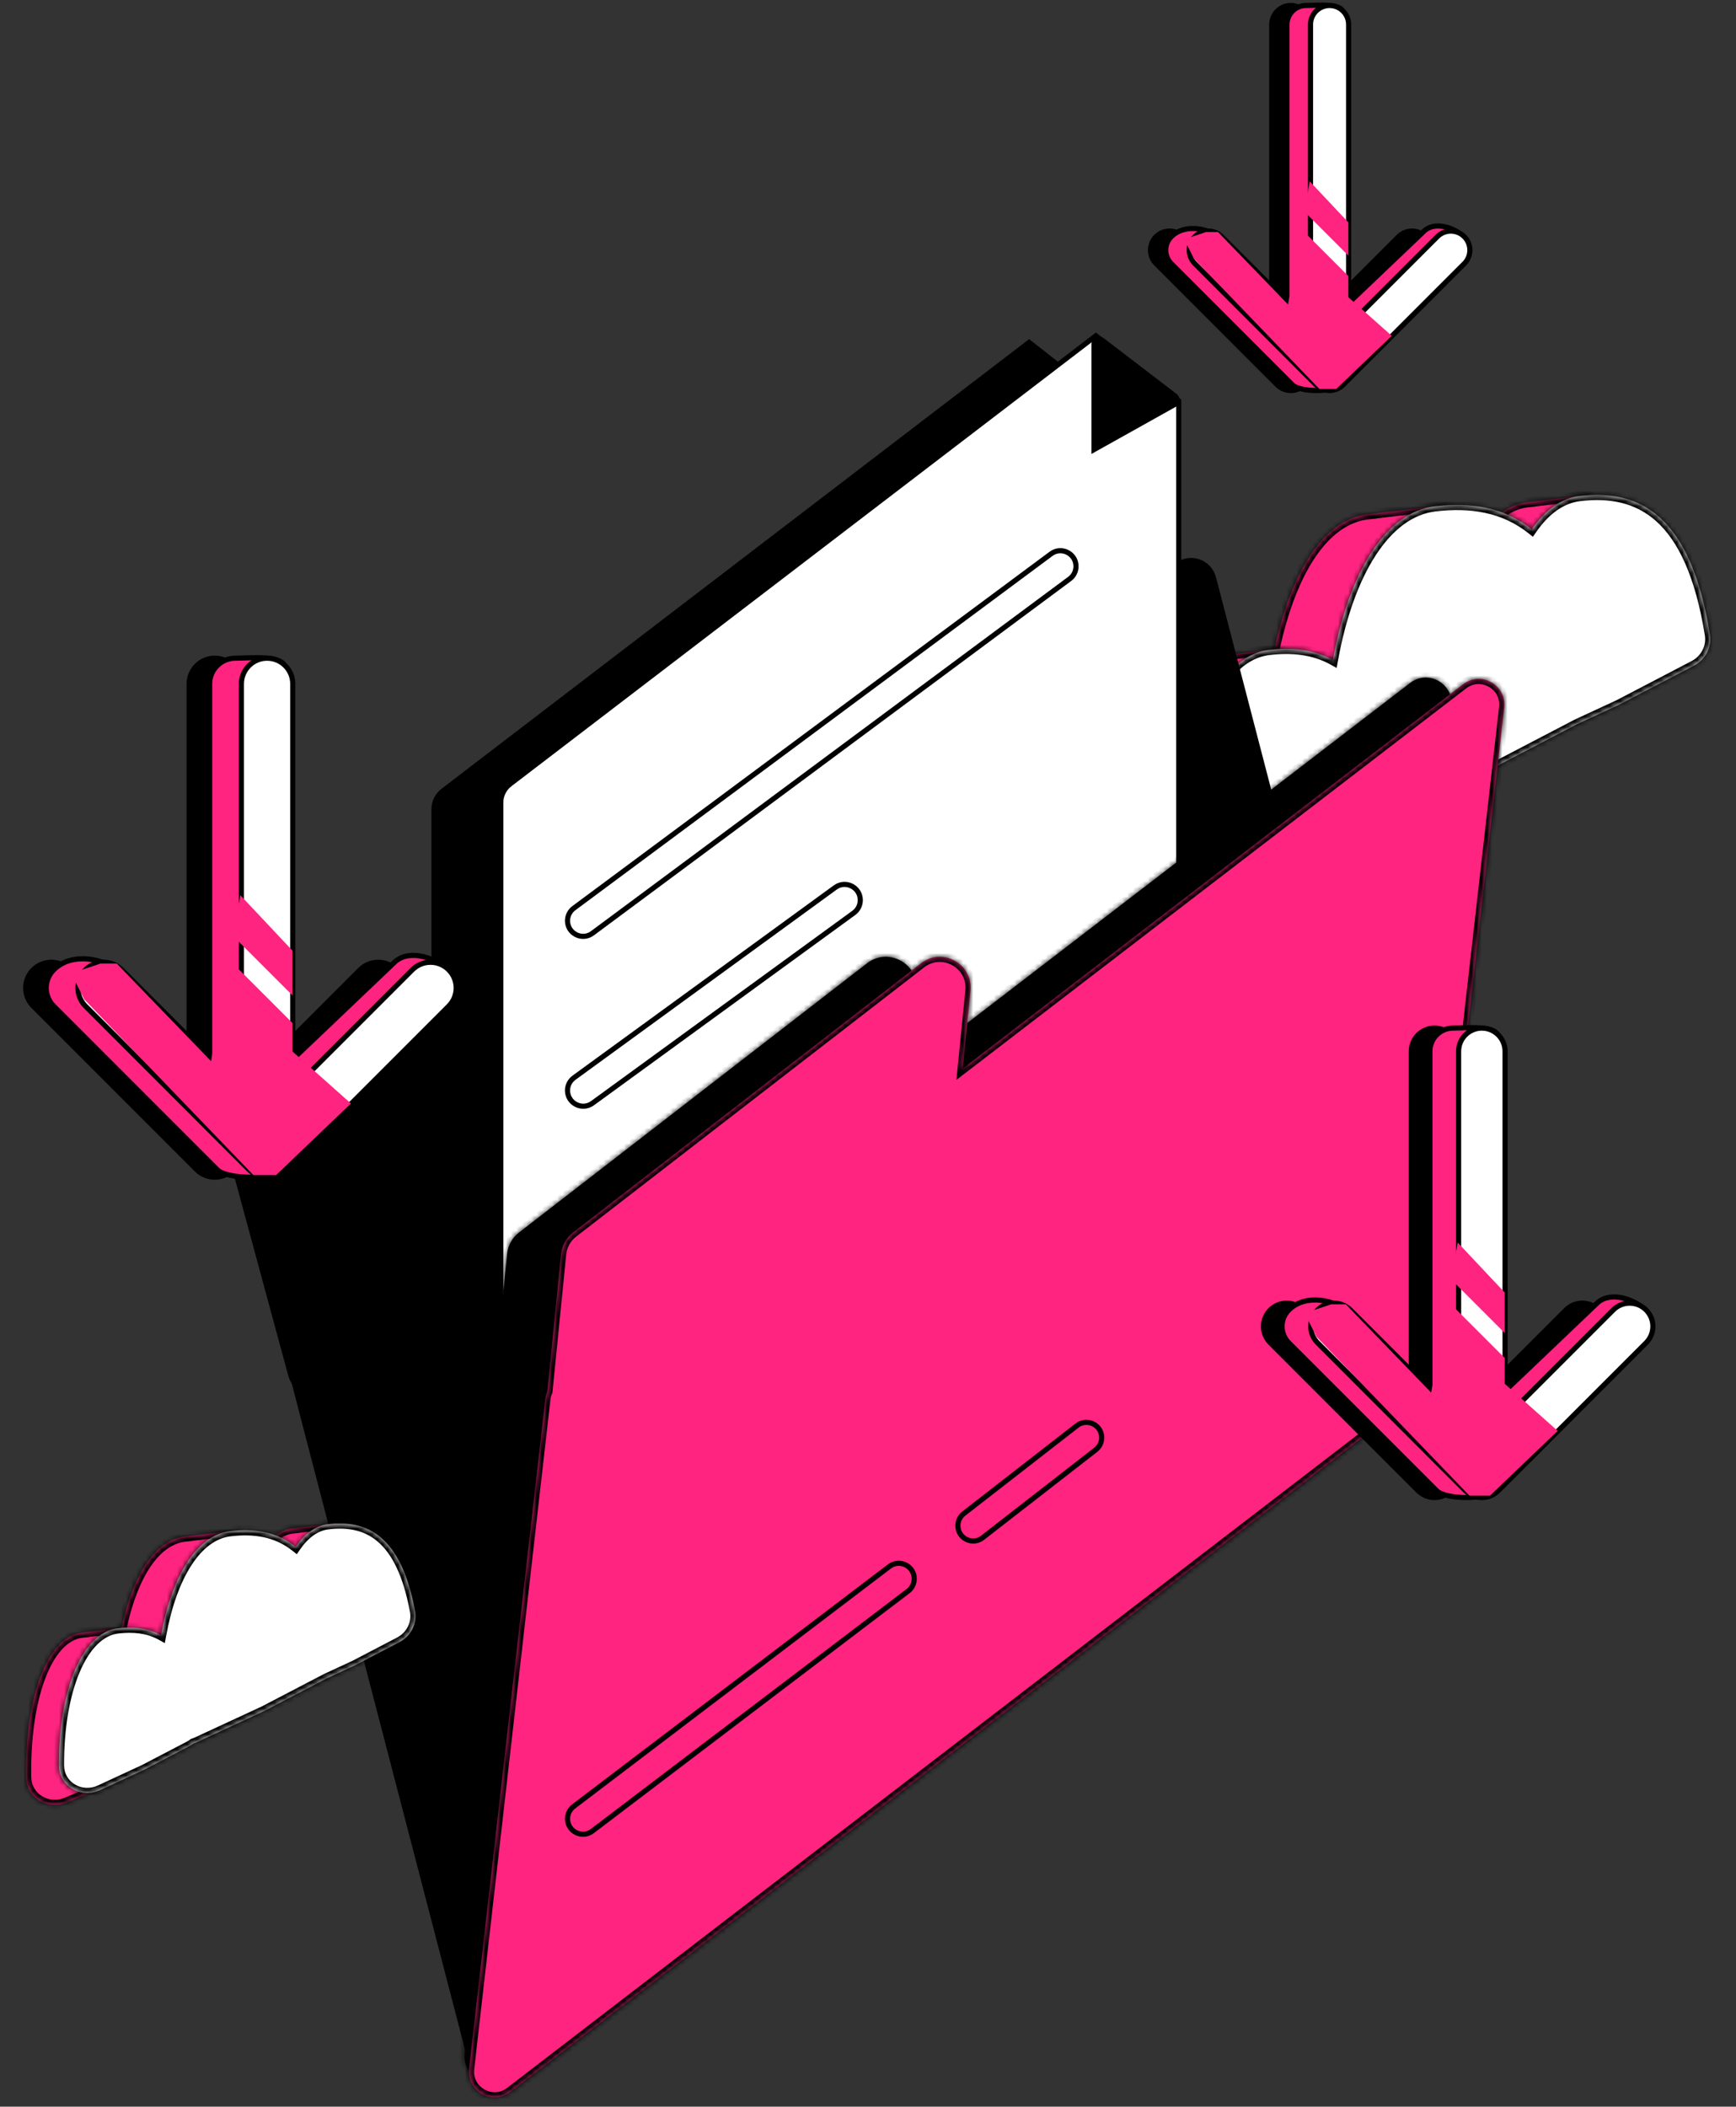 <svg width="338" height="410" viewBox="0 0 338 410" fill="none" xmlns="http://www.w3.org/2000/svg">
<rect x="0" y="0" width="338" height="410" fill="#333333" stroke="none"/>
<mask id="path-1-inside-1_134_3" fill="white">
<path fill-rule="evenodd" clip-rule="evenodd" d="M309.884 96.26L297.743 97.7L297.743 97.705C297.588 97.72 297.432 97.737 297.276 97.756C286.349 99.052 280.117 119.391 281.347 143.223C281.553 147.204 285.683 149.617 289.36 148.078L304.361 141.8L319.58 134.078C321.825 132.939 323.137 130.507 322.743 128.02C320.523 114.028 316.085 105.562 310.474 101.233L309.884 96.26Z"/>
</mask>
<path fill-rule="evenodd" clip-rule="evenodd" d="M309.884 96.26L297.743 97.7L297.743 97.705C297.588 97.72 297.432 97.737 297.276 97.756C286.349 99.052 280.117 119.391 281.347 143.223C281.553 147.204 285.683 149.617 289.36 148.078L304.361 141.8L319.58 134.078C321.825 132.939 323.137 130.507 322.743 128.02C320.523 114.028 316.085 105.562 310.474 101.233L309.884 96.26Z" fill="#FF2480"/>
<path d="M297.743 97.7L297.625 96.707L296.632 96.825L296.75 97.818L297.743 97.7ZM309.884 96.26L310.877 96.142L310.76 95.149L309.767 95.267L309.884 96.26ZM297.743 97.705L297.84 98.7L298.857 98.602L298.736 97.587L297.743 97.705ZM281.347 143.223L282.346 143.171L281.347 143.223ZM289.36 148.078L289.746 149.001L289.746 149.001L289.36 148.078ZM304.361 141.8L304.747 142.722L304.78 142.708L304.813 142.692L304.361 141.8ZM319.58 134.078L319.128 133.186L319.128 133.186L319.58 134.078ZM322.743 128.02L323.73 127.864L323.73 127.864L322.743 128.02ZM310.474 101.233L309.481 101.351L309.531 101.769L309.864 102.025L310.474 101.233ZM297.86 98.693L310.002 97.253L309.767 95.267L297.625 96.707L297.86 98.693ZM298.736 97.587L298.736 97.582L296.75 97.818L296.75 97.823L298.736 97.587ZM297.393 98.749C297.543 98.731 297.691 98.715 297.84 98.7L297.646 96.71C297.484 96.726 297.321 96.743 297.158 96.763L297.393 98.749ZM282.346 143.171C281.735 131.342 282.981 120.432 285.7 112.357C288.451 104.188 292.556 99.323 297.393 98.749L297.158 96.763C291.068 97.485 286.594 103.437 283.805 111.719C280.984 120.096 279.729 131.272 280.349 143.275L282.346 143.171ZM288.974 147.156C285.888 148.447 282.513 146.41 282.346 143.171L280.349 143.275C280.592 147.998 285.478 150.787 289.746 149.001L288.974 147.156ZM303.974 140.877L288.974 147.156L289.746 149.001L304.747 142.722L303.974 140.877ZM319.128 133.186L303.908 140.908L304.813 142.692L320.033 134.97L319.128 133.186ZM321.755 128.177C322.078 130.213 321.005 132.234 319.128 133.186L320.033 134.97C322.645 133.644 324.196 130.8 323.73 127.864L321.755 128.177ZM309.864 102.025C315.179 106.126 319.552 114.29 321.755 128.177L323.73 127.864C321.494 113.766 316.991 104.998 311.085 100.442L309.864 102.025ZM308.891 96.377L309.481 101.351L311.468 101.116L310.877 96.142L308.891 96.377Z" fill="black" mask="url(#path-1-inside-1_134_3)"/>
<mask id="path-3-inside-2_134_3" fill="white">
<path fill-rule="evenodd" clip-rule="evenodd" d="M282.33 98.189L266.864 100.024L266.865 100.03C266.666 100.049 266.468 100.071 266.269 100.094C252.019 101.785 244.038 128.899 246.107 160.184C246.37 164.162 250.5 166.576 254.177 165.037L275.294 156.199L295.704 145.843C297.949 144.704 299.256 142.269 298.884 139.78C296.119 121.278 290.379 110.154 283.082 104.525L282.33 98.189Z"/>
</mask>
<path fill-rule="evenodd" clip-rule="evenodd" d="M282.33 98.189L266.864 100.024L266.865 100.03C266.666 100.049 266.468 100.071 266.269 100.094C252.019 101.785 244.038 128.899 246.107 160.184C246.37 164.162 250.5 166.576 254.177 165.037L275.294 156.199L295.704 145.843C297.949 144.704 299.256 142.269 298.884 139.78C296.119 121.278 290.379 110.154 283.082 104.525L282.33 98.189Z" fill="#FF2480"/>
<path d="M266.864 100.024L266.746 99.031L265.753 99.148L265.871 100.141L266.864 100.024ZM282.33 98.189L283.323 98.071L283.206 97.078L282.213 97.196L282.33 98.189ZM266.865 100.03L266.961 101.025L267.978 100.927L267.858 99.912L266.865 100.03ZM246.107 160.184L247.105 160.118L247.105 160.118L246.107 160.184ZM254.177 165.037L253.791 164.115L253.791 164.115L254.177 165.037ZM275.294 156.199L275.68 157.121L275.714 157.107L275.746 157.091L275.294 156.199ZM295.704 145.843L296.157 146.735L296.157 146.735L295.704 145.843ZM298.884 139.78L297.895 139.928L297.895 139.928L298.884 139.78ZM283.082 104.525L282.089 104.642L282.139 105.06L282.471 105.316L283.082 104.525ZM266.982 101.017L282.448 99.182L282.213 97.196L266.746 99.031L266.982 101.017ZM267.858 99.912L267.857 99.906L265.871 100.141L265.872 100.148L267.858 99.912ZM266.387 101.087C266.579 101.065 266.77 101.044 266.961 101.025L266.768 99.035C266.563 99.055 266.357 99.077 266.151 99.101L266.387 101.087ZM247.105 160.118C246.076 144.565 247.551 130.098 251.02 119.349C252.755 113.973 254.973 109.575 257.585 106.437C260.191 103.305 263.147 101.472 266.387 101.087L266.151 99.101C262.266 99.562 258.881 101.752 256.047 105.157C253.219 108.556 250.9 113.21 249.117 118.734C245.55 129.786 244.069 144.519 245.109 160.25L247.105 160.118ZM253.791 164.115C250.71 165.404 247.32 163.373 247.105 160.118L245.109 160.25C245.42 164.951 250.289 167.749 254.563 165.96L253.791 164.115ZM274.908 155.276L253.791 164.115L254.563 165.96L275.68 157.121L274.908 155.276ZM295.252 144.951L274.841 155.307L275.746 157.091L296.157 146.735L295.252 144.951ZM297.895 139.928C298.201 141.976 297.126 144 295.252 144.951L296.157 146.735C298.772 145.408 300.311 142.563 299.873 139.632L297.895 139.928ZM282.471 105.316C289.467 110.714 295.145 121.529 297.895 139.928L299.873 139.632C297.092 121.028 291.29 109.594 283.693 103.733L282.471 105.316ZM281.337 98.306L282.089 104.642L284.075 104.407L283.323 98.071L281.337 98.306Z" fill="black" mask="url(#path-3-inside-2_134_3)"/>
<mask id="path-5-inside-3_134_3" fill="white">
<path fill-rule="evenodd" clip-rule="evenodd" d="M249.356 126.218L237.214 127.659L237.215 127.664C237.059 127.679 236.903 127.696 236.747 127.714C225.82 129.01 219.588 149.349 220.819 173.182C221.024 177.162 225.154 179.576 228.831 178.037L243.832 171.758L259.051 164.036C261.296 162.897 262.609 160.465 262.214 157.979C259.994 143.986 255.556 135.52 249.946 131.192L249.356 126.218Z"/>
</mask>
<path fill-rule="evenodd" clip-rule="evenodd" d="M249.356 126.218L237.214 127.659L237.215 127.664C237.059 127.679 236.903 127.696 236.747 127.714C225.82 129.01 219.588 149.349 220.819 173.182C221.024 177.162 225.154 179.576 228.831 178.037L243.832 171.758L259.051 164.036C261.296 162.897 262.609 160.465 262.214 157.979C259.994 143.986 255.556 135.52 249.946 131.192L249.356 126.218Z" fill="#FF2480"/>
<path d="M237.214 127.659L237.096 126.666L236.103 126.783L236.221 127.776L237.214 127.659ZM249.356 126.218L250.349 126.1L250.231 125.107L249.238 125.225L249.356 126.218ZM237.215 127.664L237.311 128.659L238.328 128.56L238.208 127.546L237.215 127.664ZM220.819 173.182L221.817 173.13L220.819 173.182ZM228.831 178.037L228.445 177.114L228.445 177.114L228.831 178.037ZM243.832 171.758L244.218 172.681L244.252 172.667L244.284 172.65L243.832 171.758ZM259.051 164.036L258.599 163.145L258.599 163.145L259.051 164.036ZM262.214 157.979L263.202 157.822L263.202 157.822L262.214 157.979ZM249.946 131.192L248.953 131.31L249.002 131.727L249.335 131.984L249.946 131.192ZM237.332 128.652L249.474 127.211L249.238 125.225L237.096 126.666L237.332 128.652ZM238.208 127.546L238.207 127.541L236.221 127.776L236.222 127.781L238.208 127.546ZM236.865 128.707C237.014 128.689 237.163 128.673 237.311 128.659L237.118 126.668C236.955 126.684 236.792 126.702 236.629 126.721L236.865 128.707ZM221.817 173.13C221.207 161.301 222.453 150.39 225.172 142.316C227.923 134.146 232.028 129.281 236.865 128.707L236.629 126.721C230.54 127.443 226.065 133.396 223.276 141.678C220.455 150.055 219.2 161.23 219.82 173.233L221.817 173.13ZM228.445 177.114C225.359 178.406 221.984 176.369 221.817 173.13L219.82 173.233C220.064 177.956 224.949 180.746 229.218 178.959L228.445 177.114ZM243.446 170.836L228.445 177.114L229.218 178.959L244.218 172.681L243.446 170.836ZM258.599 163.145L243.379 170.867L244.284 172.65L259.504 164.928L258.599 163.145ZM261.226 158.136C261.55 160.172 260.476 162.192 258.599 163.145L259.504 164.928C262.116 163.603 263.668 160.758 263.202 157.822L261.226 158.136ZM249.335 131.984C254.65 136.085 259.023 144.248 261.226 158.136L263.202 157.822C260.965 143.725 256.462 134.956 250.557 130.4L249.335 131.984ZM248.363 126.336L248.953 131.31L250.939 131.074L250.349 126.1L248.363 126.336Z" fill="black" mask="url(#path-5-inside-3_134_3)"/>
<mask id="path-7-inside-4_134_3" fill="white">
<path fill-rule="evenodd" clip-rule="evenodd" d="M289.101 150.294L307.012 140.955L315.199 137.164L329.824 129.539C332.034 128.387 333.32 125.972 332.926 123.51C329.157 99.987 319.031 95.174 307.55 96.537C303.973 96.961 300.822 99.274 298.24 103.019C292.777 98.656 286.259 97.723 279.357 98.541C269.778 99.678 262.601 111.442 259.509 128.446C255.748 126.37 251.487 125.965 247.022 126.495C236.152 127.785 229.222 146.508 230.223 169.888C230.397 173.964 234.693 176.373 238.395 174.659L254.671 167.123L269.295 159.498C269.41 159.438 269.521 159.375 269.631 159.309L289.101 150.294Z"/>
</mask>
<path fill-rule="evenodd" clip-rule="evenodd" d="M289.101 150.294L307.012 140.955L315.199 137.164L329.824 129.539C332.034 128.387 333.32 125.972 332.926 123.51C329.157 99.987 319.031 95.174 307.55 96.537C303.973 96.961 300.822 99.274 298.24 103.019C292.777 98.656 286.259 97.723 279.357 98.541C269.778 99.678 262.601 111.442 259.509 128.446C255.748 126.37 251.487 125.965 247.022 126.495C236.152 127.785 229.222 146.508 230.223 169.888C230.397 173.964 234.693 176.373 238.395 174.659L254.671 167.123L269.295 159.498C269.41 159.438 269.521 159.375 269.631 159.309L289.101 150.294Z" fill="white"/>
<path d="M307.012 140.955L306.592 140.048L306.57 140.058L306.55 140.068L307.012 140.955ZM289.101 150.294L289.521 151.201L289.542 151.192L289.563 151.181L289.101 150.294ZM315.199 137.164L315.62 138.072L315.641 138.062L315.662 138.051L315.199 137.164ZM329.824 129.539L329.361 128.652L329.361 128.652L329.824 129.539ZM332.926 123.51L333.913 123.352L333.913 123.352L332.926 123.51ZM298.24 103.019L297.616 103.801L298.455 104.47L299.064 103.587L298.24 103.019ZM259.509 128.446L259.026 129.321L260.244 129.994L260.493 128.625L259.509 128.446ZM230.223 169.888L231.222 169.845L231.222 169.845L230.223 169.888ZM238.395 174.659L237.975 173.751L237.975 173.751L238.395 174.659ZM254.671 167.123L255.091 168.03L255.112 168.02L255.133 168.009L254.671 167.123ZM269.295 159.498L269.758 160.384L269.758 160.384L269.295 159.498ZM269.631 159.309L269.21 158.401L269.16 158.425L269.112 158.453L269.631 159.309ZM306.55 140.068L288.638 149.407L289.563 151.181L307.474 141.842L306.55 140.068ZM314.779 136.257L306.592 140.048L307.432 141.863L315.62 138.072L314.779 136.257ZM329.361 128.652L314.737 136.278L315.662 138.051L330.286 130.426L329.361 128.652ZM331.938 123.669C332.261 125.683 331.21 127.688 329.361 128.652L330.286 130.426C332.858 129.085 334.379 126.26 333.913 123.352L331.938 123.669ZM307.668 97.53C313.235 96.869 318.311 97.719 322.463 101.436C326.654 105.188 330.07 112.006 331.938 123.669L333.913 123.352C332.013 111.492 328.482 104.141 323.797 99.947C319.074 95.718 313.346 94.842 307.432 95.543L307.668 97.53ZM299.064 103.587C301.547 99.984 304.472 97.909 307.668 97.53L307.432 95.543C303.473 96.013 300.097 98.563 297.417 102.452L299.064 103.587ZM279.475 99.534C286.217 98.735 292.432 99.66 297.616 103.801L298.864 102.238C293.121 97.651 286.302 96.711 279.239 97.549L279.475 99.534ZM260.493 128.625C262.024 120.204 264.556 113.15 267.84 108.088C271.125 103.022 275.087 100.055 279.475 99.534L279.239 97.549C274.048 98.164 269.632 101.648 266.162 106.999C262.689 112.354 260.086 119.684 258.525 128.267L260.493 128.625ZM247.139 127.488C251.478 126.973 255.508 127.379 259.026 129.321L259.993 127.57C255.988 125.36 251.497 124.957 246.904 125.502L247.139 127.488ZM231.222 169.845C230.725 158.251 232.2 147.868 235.105 140.264C238.035 132.594 242.281 128.064 247.139 127.488L246.904 125.502C240.892 126.215 236.239 131.692 233.236 139.551C230.209 147.475 228.719 158.145 229.223 169.931L231.222 169.845ZM237.975 173.751C234.865 175.191 231.363 173.151 231.222 169.845L229.223 169.931C229.431 174.777 234.521 177.554 238.815 175.566L237.975 173.751ZM254.251 166.215L237.975 173.751L238.815 175.566L255.091 168.03L254.251 166.215ZM268.833 158.611L254.209 166.236L255.133 168.009L269.758 160.384L268.833 158.611ZM269.112 158.453C269.021 158.509 268.928 158.561 268.833 158.611L269.758 160.384C269.891 160.315 270.021 160.241 270.149 160.164L269.112 158.453ZM288.681 149.387L269.21 158.401L270.051 160.216L289.521 151.201L288.681 149.387Z" fill="black" mask="url(#path-7-inside-4_134_3)"/>
<path d="M53.97 245.537L229.155 110.029C231.709 108.054 235.45 109.331 236.264 112.455L275.685 263.931C276.139 265.675 275.509 267.522 274.083 268.624L98.897 404.132C96.344 406.107 92.603 404.83 91.789 401.706L52.368 250.23C51.914 248.486 52.544 246.639 53.97 245.537Z" fill="black" stroke="black"/>
<path d="M45.053 226.886C44.416 224.536 45.264 222.033 47.197 220.552L119.296 165.36C122.797 162.679 127.897 164.565 128.813 168.878L137.335 209.022C137.806 211.238 136.988 213.53 135.221 214.948L65.649 270.765C62.276 273.471 57.234 271.828 56.103 267.654L45.053 226.886Z" fill="black"/>
<path d="M214.734 260.661L91.734 354.739C88.773 357.004 84.5 354.893 84.5 351.165V157.482C84.5 156.08 85.153 154.759 86.266 153.907L150.804 104.545L184.054 79.113L200.371 66.633L216.5 79.311V104.852V156.421V257.086C216.5 258.488 215.847 259.809 214.734 260.661Z" fill="black" stroke="black"/>
<path d="M227.734 259.377L104.734 353.455C101.773 355.72 97.5 353.609 97.5 349.881V156.198C97.5 154.796 98.153 153.475 99.266 152.623L163.804 103.261L197.054 77.829L213.371 65.349L229.5 78.027V103.568V155.136V255.802C229.5 257.204 228.847 258.525 227.734 259.377Z" fill="white" stroke="black"/>
<path d="M111.723 176.752L204.651 107.78C206.656 106.292 209.5 107.723 209.5 110.22C209.5 111.181 209.045 112.086 208.273 112.659L115.345 181.631C113.34 183.119 110.495 181.688 110.495 179.192C110.495 178.23 110.951 177.325 111.723 176.752Z" stroke="black"/>
<path d="M111.756 209.749L162.635 172.711C164.659 171.238 167.5 172.683 167.5 175.187C167.5 176.166 167.032 177.086 166.24 177.663L115.36 214.7C113.336 216.174 110.495 214.728 110.495 212.225C110.495 211.245 110.964 210.325 111.756 209.749Z" stroke="black"/>
<mask id="path-15-inside-5_134_3" fill="white">
<path fill-rule="evenodd" clip-rule="evenodd" d="M95.073 294.012C94.362 292.94 93.986 291.608 94.134 290.121L98.733 244.042C98.896 242.401 99.728 240.9 101.032 239.891L168.804 187.479C172.969 184.258 178.968 187.581 178.445 192.821L176.945 207.848L274.56 132.911C278.061 130.223 283.072 133.058 282.573 137.442L267.723 267.838C267.573 269.157 266.905 270.361 265.867 271.187L98.582 404.178C95.226 406.845 90.289 404.33 90.475 400.047L95.073 294.012Z"/>
</mask>
<path fill-rule="evenodd" clip-rule="evenodd" d="M95.073 294.012C94.362 292.94 93.986 291.608 94.134 290.121L98.733 244.042C98.896 242.401 99.728 240.9 101.032 239.891L168.804 187.479C172.969 184.258 178.968 187.581 178.445 192.821L176.945 207.848L274.56 132.911C278.061 130.223 283.072 133.058 282.573 137.442L267.723 267.838C267.573 269.157 266.905 270.361 265.867 271.187L98.582 404.178C95.226 406.845 90.289 404.33 90.475 400.047L95.073 294.012Z" fill="black"/>
<path d="M95.073 294.012L96.072 294.056L96.086 293.731L95.906 293.46L95.073 294.012ZM94.134 290.121L93.139 290.022L93.139 290.022L94.134 290.121ZM98.733 244.042L97.737 243.942L97.737 243.942L98.733 244.042ZM101.032 239.891L101.644 240.682L101.644 240.682L101.032 239.891ZM168.804 187.479L168.192 186.688L168.192 186.688L168.804 187.479ZM178.445 192.821L179.44 192.92L179.44 192.92L178.445 192.821ZM176.945 207.848L175.95 207.749L175.72 210.049L177.554 208.641L176.945 207.848ZM274.56 132.911L275.169 133.704L275.169 133.704L274.56 132.911ZM282.573 137.442L283.566 137.556L283.566 137.556L282.573 137.442ZM267.723 267.838L266.73 267.725L266.73 267.725L267.723 267.838ZM265.867 271.187L265.245 270.404L265.245 270.404L265.867 271.187ZM98.582 404.178L97.96 403.395L97.96 403.395L98.582 404.178ZM90.475 400.047L91.474 400.09L91.474 400.09L90.475 400.047ZM95.906 293.46C95.32 292.575 95.004 291.472 95.129 290.221L93.139 290.022C92.967 291.743 93.404 293.305 94.239 294.565L95.906 293.46ZM95.129 290.221L99.728 244.141L97.737 243.942L93.139 290.022L95.129 290.221ZM99.728 244.141C99.864 242.774 100.557 241.523 101.644 240.682L100.421 239.1C98.899 240.277 97.929 242.028 97.737 243.942L99.728 244.141ZM101.644 240.682L169.415 188.27L168.192 186.688L100.421 239.1L101.644 240.682ZM169.415 188.27C172.887 185.586 177.885 188.355 177.45 192.722L179.44 192.92C180.05 186.807 173.052 182.93 168.192 186.688L169.415 188.27ZM177.45 192.722L175.95 207.749L177.94 207.947L179.44 192.92L177.45 192.722ZM177.554 208.641L275.169 133.704L273.951 132.117L176.336 207.055L177.554 208.641ZM275.169 133.704C277.969 131.554 281.979 133.822 281.579 137.329L283.566 137.556C284.165 132.294 278.152 128.893 273.951 132.117L275.169 133.704ZM281.579 137.329L266.73 267.725L268.717 267.952L283.566 137.556L281.579 137.329ZM266.73 267.725C266.61 268.78 266.075 269.743 265.245 270.404L266.489 271.969C267.735 270.979 268.537 269.533 268.717 267.952L266.73 267.725ZM265.245 270.404L97.96 403.395L99.204 404.96L266.489 271.969L265.245 270.404ZM97.96 403.395C95.275 405.529 91.326 403.517 91.474 400.09L89.476 400.004C89.253 405.143 95.177 408.162 99.204 404.96L97.96 403.395ZM91.474 400.09L96.072 294.056L94.074 293.969L89.476 400.004L91.474 400.09Z" fill="black" mask="url(#path-15-inside-5_134_3)"/>
<mask id="path-17-inside-6_134_3" fill="white">
<path fill-rule="evenodd" clip-rule="evenodd" d="M106.572 270.812C106.369 271.271 106.235 271.761 106.177 272.269L91.333 402.616C90.834 407 95.845 409.835 99.346 407.148L276.104 271.453C277.18 270.627 277.874 269.4 278.027 268.053L292.871 137.706C293.37 133.322 288.359 130.487 284.858 133.175L187.445 207.957L188.956 192.821C189.479 187.581 183.48 184.258 179.315 187.479L111.543 239.891C110.239 240.9 109.407 242.401 109.244 244.042L106.572 270.812Z"/>
</mask>
<path fill-rule="evenodd" clip-rule="evenodd" d="M106.572 270.812C106.369 271.271 106.235 271.761 106.177 272.269L91.333 402.616C90.834 407 95.845 409.835 99.346 407.148L276.104 271.453C277.18 270.627 277.874 269.4 278.027 268.053L292.871 137.706C293.37 133.322 288.359 130.487 284.858 133.175L187.445 207.957L188.956 192.821C189.479 187.581 183.48 184.258 179.315 187.479L111.543 239.891C110.239 240.9 109.407 242.401 109.244 244.042L106.572 270.812Z" fill="#FF2480"/>
<path d="M106.177 272.269L105.183 272.156L105.183 272.156L106.177 272.269ZM106.572 270.812L107.487 271.217L107.551 271.07L107.567 270.911L106.572 270.812ZM91.333 402.616L90.34 402.503L90.34 402.503L91.333 402.616ZM99.346 407.148L99.955 407.941L99.955 407.941L99.346 407.148ZM276.104 271.453L276.713 272.246L276.713 272.246L276.104 271.453ZM278.027 268.053L277.034 267.94L277.034 267.94L278.027 268.053ZM292.871 137.706L291.877 137.593L291.877 137.593L292.871 137.706ZM284.858 133.175L285.467 133.968L285.467 133.968L284.858 133.175ZM187.445 207.957L186.45 207.858L186.221 210.158L188.054 208.75L187.445 207.957ZM188.956 192.821L189.951 192.92L189.951 192.92L188.956 192.821ZM179.315 187.479L179.927 188.27L179.927 188.27L179.315 187.479ZM111.543 239.891L112.155 240.682L112.155 240.682L111.543 239.891ZM109.244 244.042L108.249 243.942L108.249 243.942L109.244 244.042ZM107.17 272.382C107.217 271.976 107.324 271.584 107.487 271.217L105.658 270.407C105.414 270.958 105.253 271.547 105.183 272.156L107.17 272.382ZM92.327 402.729L107.17 272.382L105.183 272.156L90.34 402.503L92.327 402.729ZM98.737 406.354C95.936 408.504 91.927 406.237 92.327 402.729L90.34 402.503C89.74 407.764 95.754 411.166 99.955 407.941L98.737 406.354ZM275.495 270.66L98.737 406.354L99.955 407.941L276.713 272.246L275.495 270.66ZM277.034 267.94C276.911 269.018 276.356 269.999 275.495 270.66L276.713 272.246C278.004 271.255 278.837 269.783 279.021 268.166L277.034 267.94ZM291.877 137.593L277.034 267.94L279.021 268.166L293.865 137.819L291.877 137.593ZM285.467 133.968C288.268 131.818 292.277 134.085 291.877 137.593L293.865 137.819C294.464 132.558 288.45 129.157 284.25 132.381L285.467 133.968ZM188.054 208.75L285.467 133.968L284.25 132.381L186.836 207.164L188.054 208.75ZM187.961 192.722L186.45 207.858L188.44 208.056L189.951 192.92L187.961 192.722ZM179.927 188.27C183.398 185.586 188.396 188.355 187.961 192.722L189.951 192.92C190.561 186.807 183.563 182.93 178.703 186.688L179.927 188.27ZM112.155 240.682L179.927 188.27L178.703 186.688L110.932 239.1L112.155 240.682ZM110.239 244.141C110.375 242.774 111.068 241.523 112.155 240.682L110.932 239.1C109.41 240.277 108.44 242.028 108.249 243.942L110.239 244.141ZM107.567 270.911L110.239 244.141L108.249 243.942L105.577 270.713L107.567 270.911Z" fill="black" mask="url(#path-17-inside-6_134_3)"/>
<path d="M111.689 351.569L173.171 304.863C175.152 303.358 178 304.771 178 307.259C178 308.2 177.56 309.086 176.811 309.655L115.329 356.361C113.348 357.866 110.5 356.453 110.5 353.965C110.5 353.024 110.94 352.138 111.689 351.569Z" stroke="black"/>
<path d="M187.651 294.574L209.693 277.445C211.65 275.924 214.5 277.319 214.5 279.797C214.5 280.717 214.075 281.585 213.349 282.15L191.307 299.279C189.35 300.8 186.5 299.405 186.5 296.927C186.5 296.007 186.925 295.139 187.651 294.574Z" stroke="black"/>
<path d="M213 87.5V67.024C213 66.195 213.95 65.726 214.608 66.229L228.791 77.075C229.362 77.512 229.299 78.392 228.671 78.743L213 87.5Z" fill="black" stroke="black"/>
<path fill-rule="evenodd" clip-rule="evenodd" d="M282.504 290.123C280.737 291.889 277.874 291.889 276.108 290.123L247.325 261.34C245.558 259.573 245.558 256.71 247.325 254.944C249.091 253.177 251.955 253.177 253.721 254.944L274.783 276.005L274.783 204.61C274.783 202.112 276.808 200.087 279.306 200.087C281.803 200.087 283.828 202.112 283.828 204.61L283.828 276.005L304.89 254.943C306.657 253.177 309.52 253.177 311.287 254.943C313.053 256.71 313.053 259.573 311.287 261.34L282.504 290.123Z" fill="black" stroke="black"/>
<path fill-rule="evenodd" clip-rule="evenodd" d="M291.228 290.123C289.462 291.889 281.492 291.889 279.726 290.123L250.943 261.34C249.177 259.574 249.177 256.71 250.943 254.944C254.24 251.647 260.063 253.177 261.83 254.944L278.401 276.006L278.401 204.61C278.401 202.112 280.426 200.087 282.924 200.087C285.422 200.087 291.68 199.398 291.68 201.896L287.447 240.308L287.447 276.006L311.128 253.456C313.842 251.194 318.407 253.046 320.174 254.813C321.94 256.579 320.131 260.283 318.365 262.049L291.228 290.123Z" fill="#FF2480" stroke="black"/>
<path fill-rule="evenodd" clip-rule="evenodd" d="M291.713 290.123C289.946 291.889 287.083 291.889 285.316 290.123L256.534 261.34C254.767 259.573 254.767 256.71 256.534 254.944C258.3 253.177 261.163 253.177 262.93 254.944L283.992 276.005L283.992 204.61C283.992 202.112 286.017 200.087 288.514 200.087C291.012 200.087 293.037 202.112 293.037 204.61L293.037 276.005L314.099 254.944C315.865 253.177 318.729 253.177 320.495 254.944C322.262 256.71 322.262 259.573 320.495 261.34L291.713 290.123Z" fill="white" stroke="black"/>
<g style="mix-blend-mode:darken">
<path fill-rule="evenodd" clip-rule="evenodd" d="M283.807 241.817L292.972 251.555V259.436L282.539 249.002L283.807 241.817ZM281.81 253.134L278.651 271.031L262.039 253.846H259.175L254.02 255.565L256.311 260.147L286.098 291.08H290.108L303.283 278.478L292.972 269.313V264.296L281.81 253.134Z" fill="#FF2480"/>
</g>
<path fill-rule="evenodd" clip-rule="evenodd" d="M45.355 227.632C43.403 229.584 40.237 229.584 38.284 227.632L6.464 195.812C4.512 193.859 4.512 190.693 6.464 188.741C8.417 186.788 11.583 186.788 13.536 188.741L36.82 212.025L36.82 133.096C36.82 130.335 39.058 128.096 41.82 128.096C44.581 128.096 46.82 130.335 46.82 133.096L46.82 212.025L70.104 188.741C72.057 186.788 75.222 186.788 77.175 188.741C79.128 190.693 79.128 193.859 77.175 195.812L45.355 227.632Z" fill="black" stroke="black"/>
<path fill-rule="evenodd" clip-rule="evenodd" d="M55 227.632C53.047 229.584 44.237 229.584 42.285 227.632L10.465 195.812C8.512 193.859 8.512 190.694 10.465 188.741C14.11 185.096 20.547 186.788 22.5 188.741L40.82 212.025L40.82 133.096C40.82 130.335 43.059 128.096 45.82 128.096C48.581 128.096 55.5 127.335 55.5 130.096L50.82 172.561L50.82 212.025L77 187.096C80 184.596 85.047 186.643 87 188.596C88.953 190.549 86.953 194.643 85 196.596L55 227.632Z" fill="#FF2480" stroke="black"/>
<path fill-rule="evenodd" clip-rule="evenodd" d="M55.536 227.632C53.583 229.584 50.417 229.584 48.465 227.632L16.645 195.812C14.692 193.859 14.692 190.693 16.645 188.741C18.598 186.788 21.763 186.788 23.716 188.741L47 212.025L47 133.096C47 130.335 49.239 128.096 52 128.096C54.762 128.096 57 130.335 57 133.096L57 212.025L80.284 188.741C82.237 186.788 85.403 186.788 87.356 188.741C89.308 190.693 89.308 193.859 87.356 195.812L55.536 227.632Z" fill="white" stroke="black"/>
<g style="mix-blend-mode:darken">
<path fill-rule="evenodd" clip-rule="evenodd" d="M46.796 174.229L56.928 184.995V193.707L45.394 182.173L46.796 174.229ZM44.588 186.74L41.097 206.526L22.732 187.528H19.565L13.866 189.428L16.399 194.494L49.329 228.691H53.762L68.327 214.759L56.928 204.626V199.08L44.588 186.74Z" fill="#FF2480"/>
</g>
<path fill-rule="evenodd" clip-rule="evenodd" d="M253.938 74.913C252.49 76.362 250.141 76.362 248.693 74.913L225.086 51.307C223.638 49.859 223.638 47.51 225.086 46.062C226.535 44.613 228.884 44.613 230.332 46.062L247.606 63.336L247.606 4.781C247.606 2.732 249.267 1.071 251.315 1.071C253.364 1.071 255.025 2.732 255.025 4.781L255.025 63.336L272.299 46.062C273.747 44.613 276.096 44.613 277.544 46.062C278.993 47.51 278.993 49.859 277.544 51.307L253.938 74.913Z" fill="black" stroke="black"/>
<path fill-rule="evenodd" clip-rule="evenodd" d="M261.093 74.914C259.645 76.362 253.109 76.362 251.66 74.914L228.054 51.307C226.605 49.859 226.605 47.51 228.054 46.062C230.758 43.358 235.534 44.613 236.983 46.062L250.574 63.336L250.574 4.781C250.574 2.732 252.234 1.071 254.283 1.071C256.332 1.071 261.464 0.506 261.464 2.555L257.992 34.058L257.992 63.336L277.414 44.842C279.64 42.987 283.385 44.506 284.833 45.954C286.282 47.403 284.798 50.441 283.349 51.889L261.093 74.914Z" fill="#FF2480" stroke="black"/>
<path fill-rule="evenodd" clip-rule="evenodd" d="M261.491 74.913C260.042 76.362 257.694 76.362 256.245 74.913L232.639 51.307C231.191 49.859 231.191 47.51 232.639 46.062C234.088 44.613 236.436 44.613 237.885 46.062L255.159 63.336L255.159 4.781C255.159 2.732 256.819 1.071 258.868 1.071C260.917 1.071 262.577 2.732 262.577 4.781L262.577 63.336L279.851 46.062C281.3 44.613 283.648 44.613 285.097 46.062C286.546 47.51 286.546 49.859 285.097 51.307L261.491 74.913Z" fill="white" stroke="black"/>
<g style="mix-blend-mode:darken">
<path fill-rule="evenodd" clip-rule="evenodd" d="M255.007 35.296L262.524 43.282V49.746L253.967 41.189L255.007 35.296ZM253.369 44.577L250.779 59.256L237.155 45.162H234.806L230.577 46.571L232.456 50.33L256.886 75.699H260.175L270.981 65.363L262.524 57.846V53.732L253.369 44.577Z" fill="#FF2480"/>
</g>
<mask id="path-34-inside-7_134_3" fill="white">
<path fill-rule="evenodd" clip-rule="evenodd" d="M65.446 296.455L57.23 297.43L57.23 297.434C57.124 297.444 57.019 297.455 56.913 297.468C49.916 298.298 45.764 310.67 46.044 325.664C46.119 329.649 50.252 332.067 53.929 330.527L61.708 327.272L70.798 322.66C73.043 321.521 74.367 319.088 73.92 316.611C72.355 307.936 69.459 302.61 65.845 299.821L65.446 296.455Z"/>
</mask>
<path fill-rule="evenodd" clip-rule="evenodd" d="M65.446 296.455L57.23 297.43L57.23 297.434C57.124 297.444 57.019 297.455 56.913 297.468C49.916 298.298 45.764 310.67 46.044 325.664C46.119 329.649 50.252 332.067 53.929 330.527L61.708 327.272L70.798 322.66C73.043 321.521 74.367 319.088 73.92 316.611C72.355 307.936 69.459 302.61 65.845 299.821L65.446 296.455Z" fill="#FF2480"/>
<path d="M57.23 297.43L57.112 296.437L56.119 296.555L56.236 297.548L57.23 297.43ZM65.446 296.455L66.439 296.338L66.321 295.345L65.328 295.462L65.446 296.455ZM57.23 297.434L57.327 298.429L58.343 298.33L58.223 297.316L57.23 297.434ZM46.044 325.664L45.044 325.683L46.044 325.664ZM53.929 330.527L54.316 331.45L54.316 331.45L53.929 330.527ZM61.708 327.272L62.094 328.194L62.128 328.18L62.16 328.164L61.708 327.272ZM70.798 322.66L71.251 323.551L71.251 323.551L70.798 322.66ZM73.92 316.611L74.904 316.433L74.904 316.433L73.92 316.611ZM65.845 299.821L64.852 299.939L64.901 300.356L65.234 300.613L65.845 299.821ZM57.347 298.423L65.564 297.448L65.328 295.462L57.112 296.437L57.347 298.423ZM58.223 297.316L58.222 297.312L56.236 297.548L56.237 297.551L58.223 297.316ZM57.031 298.461C57.13 298.449 57.228 298.438 57.327 298.429L57.133 296.438C57.021 296.449 56.908 296.461 56.796 296.475L57.031 298.461ZM47.044 325.645C46.905 318.231 47.865 311.521 49.687 306.601C51.537 301.605 54.129 298.805 57.031 298.461L56.796 296.475C52.701 296.96 49.717 300.762 47.812 305.907C45.878 311.129 44.903 318.103 45.044 325.683L47.044 325.645ZM53.543 329.605C50.444 330.902 47.104 328.847 47.044 325.645L45.044 325.683C45.134 330.452 50.06 333.231 54.316 331.45L53.543 329.605ZM61.322 326.349L53.543 329.605L54.316 331.45L62.094 328.194L61.322 326.349ZM70.346 321.768L61.255 326.38L62.16 328.164L71.251 323.551L70.346 321.768ZM72.936 316.788C73.299 318.796 72.229 320.812 70.346 321.768L71.251 323.551C73.857 322.229 75.436 319.38 74.904 316.433L72.936 316.788ZM65.234 300.613C68.566 303.184 71.39 308.224 72.936 316.788L74.904 316.433C73.319 307.648 70.352 302.036 66.456 299.029L65.234 300.613ZM64.453 296.573L64.852 299.939L66.838 299.703L66.439 296.338L64.453 296.573Z" fill="black" mask="url(#path-34-inside-7_134_3)"/>
<mask id="path-36-inside-8_134_3" fill="white">
<path fill-rule="evenodd" clip-rule="evenodd" d="M46.8 297.761L36.334 299.002L36.335 299.007C36.2 299.02 36.066 299.034 35.932 299.05C26.681 300.148 21.334 317.078 22.151 337.144C22.313 341.127 26.444 343.543 30.121 342.004L42.039 337.016L54.642 330.621C56.887 329.482 58.204 327.058 57.793 324.575C55.85 312.849 52.069 305.721 47.309 302.048L46.8 297.761Z"/>
</mask>
<path fill-rule="evenodd" clip-rule="evenodd" d="M46.8 297.761L36.334 299.002L36.335 299.007C36.2 299.02 36.066 299.034 35.932 299.05C26.681 300.148 21.334 317.078 22.151 337.144C22.313 341.127 26.444 343.543 30.121 342.004L42.039 337.016L54.642 330.621C56.887 329.482 58.204 327.058 57.793 324.575C55.85 312.849 52.069 305.721 47.309 302.048L46.8 297.761Z" fill="#FF2480"/>
<path d="M36.334 299.002L36.216 298.009L35.223 298.127L35.341 299.12L36.334 299.002ZM46.8 297.761L47.793 297.643L47.675 296.65L46.682 296.768L46.8 297.761ZM36.335 299.007L36.431 300.002L37.448 299.903L37.328 298.889L36.335 299.007ZM22.151 337.144L21.152 337.185L22.151 337.144ZM30.121 342.004L30.507 342.926L30.507 342.926L30.121 342.004ZM42.039 337.016L42.425 337.938L42.459 337.924L42.491 337.907L42.039 337.016ZM54.642 330.621L54.189 329.729L54.189 329.729L54.642 330.621ZM57.793 324.575L56.806 324.738L56.806 324.738L57.793 324.575ZM47.309 302.048L46.316 302.166L46.365 302.583L46.698 302.84L47.309 302.048ZM36.452 299.995L46.918 298.754L46.682 296.768L36.216 298.009L36.452 299.995ZM37.328 298.889L37.327 298.885L35.341 299.12L35.342 299.125L37.328 298.889ZM36.049 300.043C36.177 300.028 36.304 300.014 36.431 300.002L36.238 298.011C36.097 298.025 35.955 298.04 35.814 298.057L36.049 300.043ZM23.15 337.104C22.745 327.156 23.872 318.039 26.211 311.312C28.58 304.497 32.041 300.519 36.049 300.043L35.814 298.057C30.572 298.679 26.734 303.715 24.322 310.656C21.878 317.685 20.74 327.067 21.152 337.185L23.15 337.104ZM29.735 341.081C26.645 342.374 23.282 340.331 23.15 337.104L21.152 337.185C21.345 341.924 26.243 344.711 30.507 342.926L29.735 341.081ZM41.653 336.093L29.735 341.081L30.507 342.926L42.425 337.938L41.653 336.093ZM54.189 329.729L41.586 336.124L42.491 337.907L55.094 331.513L54.189 329.729ZM56.806 324.738C57.142 326.764 56.07 328.775 54.189 329.729L55.094 331.513C57.703 330.189 59.266 327.353 58.779 324.411L56.806 324.738ZM46.698 302.84C51.167 306.288 54.881 313.119 56.806 324.738L58.779 324.411C56.819 312.579 52.971 305.153 47.92 301.256L46.698 302.84ZM45.807 297.879L46.316 302.166L48.302 301.93L47.793 297.643L45.807 297.879Z" fill="black" mask="url(#path-36-inside-8_134_3)"/>
<mask id="path-38-inside-9_134_3" fill="white">
<path fill-rule="evenodd" clip-rule="evenodd" d="M24.487 316.728L16.27 317.703L16.271 317.706C16.166 317.716 16.06 317.728 15.954 317.74C8.957 318.57 4.805 330.942 5.085 345.936C5.16 349.922 9.293 352.339 12.97 350.8L20.749 347.544L29.839 342.932C32.084 341.793 33.408 339.36 32.961 336.883C31.396 328.208 28.5 322.882 24.886 320.094L24.487 316.728Z"/>
</mask>
<path fill-rule="evenodd" clip-rule="evenodd" d="M24.487 316.728L16.27 317.703L16.271 317.706C16.166 317.716 16.06 317.728 15.954 317.74C8.957 318.57 4.805 330.942 5.085 345.936C5.16 349.922 9.293 352.339 12.97 350.8L20.749 347.544L29.839 342.932C32.084 341.793 33.408 339.36 32.961 336.883C31.396 328.208 28.5 322.882 24.886 320.094L24.487 316.728Z" fill="#FF2480"/>
<path d="M16.27 317.703L16.153 316.71L15.16 316.827L15.277 317.821L16.27 317.703ZM24.487 316.728L25.48 316.61L25.362 315.617L24.369 315.735L24.487 316.728ZM16.271 317.706L16.368 318.701L17.384 318.603L17.264 317.588L16.271 317.706ZM5.085 345.936L6.085 345.918L6.085 345.918L5.085 345.936ZM12.97 350.8L13.357 351.722L13.357 351.722L12.97 350.8ZM20.749 347.544L21.135 348.467L21.169 348.453L21.201 348.436L20.749 347.544ZM29.839 342.932L30.292 343.824L30.292 343.824L29.839 342.932ZM32.961 336.883L33.946 336.706L33.946 336.706L32.961 336.883ZM24.886 320.094L23.893 320.211L23.942 320.629L24.275 320.885L24.886 320.094ZM16.388 318.696L24.605 317.721L24.369 315.735L16.153 316.71L16.388 318.696ZM17.264 317.588L17.264 317.585L15.277 317.821L15.278 317.824L17.264 317.588ZM16.072 318.733C16.171 318.722 16.269 318.711 16.368 318.701L16.174 316.711C16.062 316.722 15.949 316.734 15.837 316.747L16.072 318.733ZM6.085 345.918C5.946 338.503 6.907 331.794 8.728 326.874C10.579 321.877 13.17 319.078 16.072 318.733L15.837 316.747C11.742 317.233 8.758 321.034 6.853 326.18C4.919 331.402 3.944 338.375 4.085 345.955L6.085 345.918ZM12.584 349.878C9.485 351.175 6.145 349.119 6.085 345.918L4.085 345.955C4.175 350.725 9.101 353.503 13.357 351.722L12.584 349.878ZM20.363 346.622L12.584 349.878L13.357 351.722L21.135 348.467L20.363 346.622ZM29.387 342.04L20.296 346.653L21.201 348.436L30.292 343.824L29.387 342.04ZM31.977 337.061C32.34 339.069 31.27 341.085 29.387 342.04L30.292 343.824C32.898 342.501 34.477 339.652 33.946 336.706L31.977 337.061ZM24.275 320.885C27.607 323.456 30.431 328.496 31.977 337.061L33.946 336.706C32.36 327.92 29.393 322.308 25.497 319.302L24.275 320.885ZM23.494 316.846L23.893 320.211L25.879 319.976L25.48 316.61L23.494 316.846Z" fill="black" mask="url(#path-38-inside-9_134_3)"/>
<mask id="path-40-inside-10_134_3" fill="white">
<path fill-rule="evenodd" clip-rule="evenodd" d="M63.481 326.711L63.501 326.701L69.042 324.135L77.751 319.594C79.962 318.442 81.261 316.027 80.811 313.575C78.099 298.797 71.416 295.747 63.866 296.643C61.445 296.93 59.313 298.495 57.566 301.03C53.869 298.077 49.459 297.445 44.788 297.999C38.306 298.768 33.45 306.729 31.357 318.235C28.812 316.83 25.929 316.557 22.907 316.915C15.971 317.738 11.405 329.053 11.476 343.608C11.495 347.687 15.794 350.098 19.496 348.384L28.083 344.408L36.792 339.867C37.097 339.708 37.385 339.525 37.653 339.321C37.9 339.243 38.145 339.148 38.388 339.036L51.382 333.02L63.481 326.711Z"/>
</mask>
<path fill-rule="evenodd" clip-rule="evenodd" d="M63.481 326.711L63.501 326.701L69.042 324.135L77.751 319.594C79.962 318.442 81.261 316.027 80.811 313.575C78.099 298.797 71.416 295.747 63.866 296.643C61.445 296.93 59.313 298.495 57.566 301.03C53.869 298.077 49.459 297.445 44.788 297.999C38.306 298.768 33.45 306.729 31.357 318.235C28.812 316.83 25.929 316.557 22.907 316.915C15.971 317.738 11.405 329.053 11.476 343.608C11.495 347.687 15.794 350.098 19.496 348.384L28.083 344.408L36.792 339.867C37.097 339.708 37.385 339.525 37.653 339.321C37.9 339.243 38.145 339.148 38.388 339.036L51.382 333.02L63.481 326.711Z" fill="white"/>
<path d="M63.501 326.701L63.081 325.793L63.059 325.803L63.037 325.815L63.501 326.701ZM63.481 326.711L63.943 327.598L63.945 327.597L63.481 326.711ZM69.042 324.135L69.463 325.043L69.484 325.033L69.505 325.022L69.042 324.135ZM77.751 319.594L78.214 320.481L78.214 320.481L77.751 319.594ZM80.811 313.575L81.794 313.395L81.794 313.395L80.811 313.575ZM57.566 301.03L56.942 301.811L57.781 302.481L58.39 301.597L57.566 301.03ZM31.357 318.235L30.874 319.111L32.092 319.783L32.341 318.414L31.357 318.235ZM11.476 343.608L10.476 343.613L10.476 343.613L11.476 343.608ZM19.496 348.384L19.076 347.476L19.076 347.476L19.496 348.384ZM28.083 344.408L28.503 345.315L28.525 345.305L28.546 345.294L28.083 344.408ZM36.792 339.867L37.255 340.753L37.255 340.753L36.792 339.867ZM37.653 339.321L37.353 338.367L37.187 338.419L37.048 338.525L37.653 339.321ZM38.388 339.036L38.808 339.943L38.808 339.943L38.388 339.036ZM51.382 333.02L51.802 333.927L51.823 333.917L51.844 333.907L51.382 333.02ZM63.037 325.815L63.017 325.825L63.945 327.597L63.965 327.586L63.037 325.815ZM68.622 323.228L63.081 325.793L63.922 327.608L69.463 325.043L68.622 323.228ZM77.289 318.707L68.58 323.248L69.505 325.022L78.214 320.481L77.289 318.707ZM79.827 313.755C80.191 315.739 79.144 317.74 77.289 318.707L78.214 320.481C80.779 319.143 82.33 316.314 81.794 313.395L79.827 313.755ZM63.984 297.636C67.592 297.208 70.836 297.736 73.507 299.995C76.208 302.279 78.491 306.473 79.827 313.755L81.794 313.395C80.419 305.899 78.004 301.179 74.798 298.468C71.562 295.731 67.69 295.182 63.748 295.65L63.984 297.636ZM58.39 301.597C60.038 299.206 61.945 297.878 63.984 297.636L63.748 295.65C60.946 295.982 58.589 297.784 56.743 300.462L58.39 301.597ZM44.906 298.993C49.416 298.457 53.525 299.081 56.942 301.811L58.19 300.248C54.214 297.072 49.501 296.433 44.67 297.006L44.906 298.993ZM32.341 318.414C33.373 312.742 35.075 308.013 37.266 304.635C39.459 301.253 42.067 299.329 44.906 298.993L44.67 297.006C41.028 297.439 37.966 299.88 35.588 303.547C33.207 307.218 31.434 312.222 30.374 318.056L32.341 318.414ZM23.025 317.908C25.92 317.565 28.572 317.84 30.874 319.111L31.841 317.36C29.052 315.821 25.939 315.549 22.789 315.922L23.025 317.908ZM12.475 343.603C12.441 336.417 13.553 330.092 15.485 325.5C17.439 320.857 20.103 318.255 23.025 317.908L22.789 315.922C18.775 316.399 15.687 319.865 13.642 324.724C11.575 329.634 10.44 336.243 10.476 343.613L12.475 343.603ZM19.076 347.476C15.948 348.924 12.491 346.861 12.475 343.603L10.476 343.613C10.499 348.513 15.64 351.271 19.916 349.291L19.076 347.476ZM27.663 343.5L19.076 347.476L19.916 349.291L28.503 345.315L27.663 343.5ZM36.33 338.98L27.621 343.521L28.546 345.294L37.255 340.753L36.33 338.98ZM37.048 338.525C36.824 338.695 36.584 338.847 36.33 338.98L37.255 340.753C37.61 340.568 37.946 340.355 38.258 340.117L37.048 338.525ZM37.968 338.128C37.764 338.223 37.558 338.302 37.353 338.367L37.953 340.275C38.241 340.184 38.526 340.074 38.808 339.943L37.968 338.128ZM50.962 332.112L37.968 338.128L38.808 339.943L51.802 333.927L50.962 332.112ZM63.019 325.825L50.919 332.133L51.844 333.907L63.943 327.598L63.019 325.825Z" fill="black" mask="url(#path-40-inside-10_134_3)"/>
</svg>
